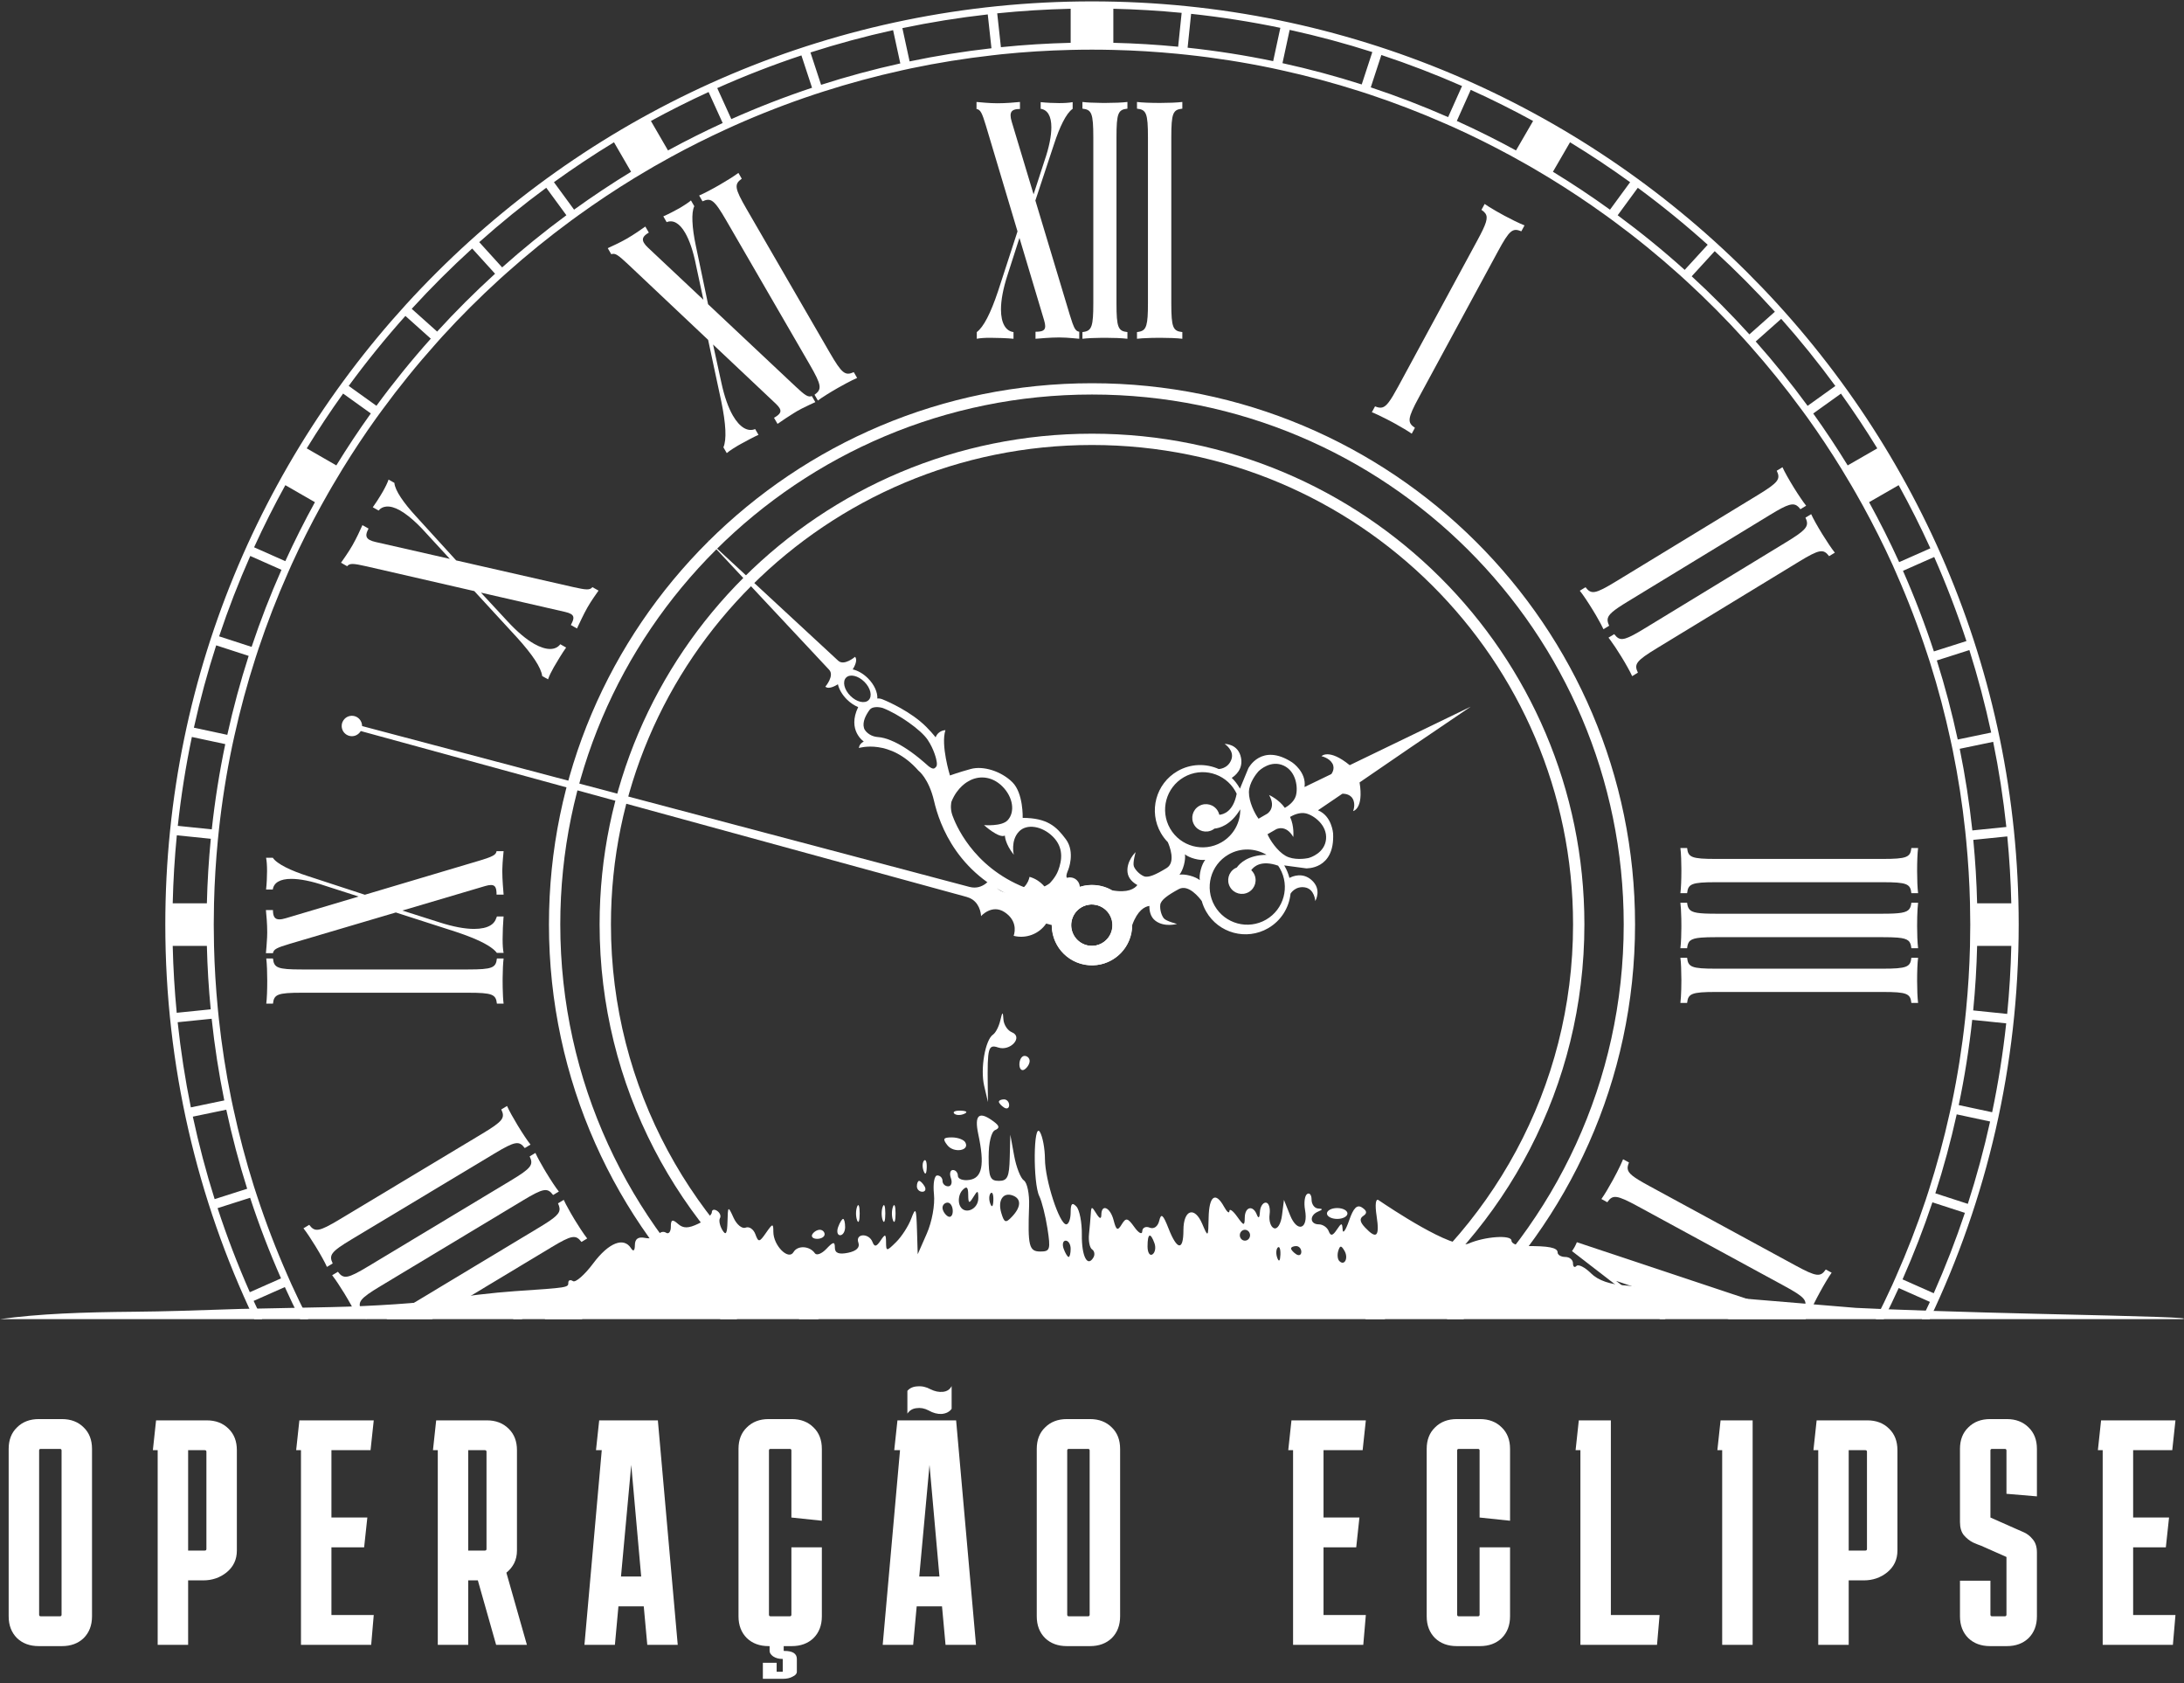 <svg width="440" height="339" viewBox="0 0 440 339" fill="none" xmlns="http://www.w3.org/2000/svg">
<rect x="0" y="0" width="440" height="339" fill="#333333" stroke="none"/>
<path d="M247.497 172.112C249.957 170.693 252.879 170.813 255.158 172.167C251.379 172.218 249.737 173.931 249.182 174.718C249.06 174.767 248.939 174.822 248.822 174.889C247.5 175.651 247.047 177.339 247.809 178.66C248.57 179.981 250.258 180.434 251.58 179.672C252.9 178.911 253.353 177.223 252.592 175.902C252.451 175.658 252.278 175.445 252.083 175.263C252.572 174.564 254.044 173.151 257.502 174.358C257.621 174.53 257.734 174.706 257.84 174.889C259.929 178.511 258.686 183.143 255.063 185.231C251.44 187.321 246.81 186.077 244.721 182.454C242.631 178.831 243.875 174.201 247.497 172.112ZM223.926 184.901C224.715 187.069 223.595 189.466 221.427 190.254C219.258 191.041 216.861 189.922 216.074 187.754C215.285 185.585 216.405 183.189 218.573 182.4C220.741 181.613 223.138 182.732 223.926 184.901ZM238.519 174.214C238.743 173.379 238.806 172.603 238.723 172.075C239.138 172.411 239.842 172.746 240.677 172.97C241.513 173.194 242.289 173.257 242.816 173.175C242.481 173.589 242.146 174.293 241.922 175.128C241.698 175.963 241.634 176.74 241.717 177.267C241.302 176.932 240.599 176.597 239.763 176.373C238.928 176.149 238.151 176.086 237.624 176.169C237.959 175.754 238.295 175.05 238.519 174.214ZM235.738 166.878C233.649 163.255 234.892 158.624 238.515 156.535C242.138 154.446 246.77 155.689 248.858 159.313C248.964 159.496 249.059 159.683 249.148 159.872C248.46 163.469 246.5 164.036 245.652 164.108C245.591 163.847 245.493 163.591 245.352 163.348C244.591 162.027 242.903 161.573 241.582 162.335C240.261 163.097 239.808 164.785 240.57 166.106C241.331 167.426 243.019 167.879 244.34 167.117C244.457 167.05 244.565 166.973 244.669 166.891C245.629 166.805 247.934 166.243 249.869 162.998C249.902 165.648 248.541 168.237 246.081 169.655C242.458 171.744 237.827 170.501 235.738 166.878ZM253.482 155.418C253.82 155.037 256.083 153.027 258.621 154.204C261.16 155.38 261.545 158.692 261.063 160.309C260.695 161.545 259.429 162.386 258.852 162.714C257.655 160.998 255.674 160.124 255.674 160.124C257.196 162.762 255.286 163.901 255.286 163.901L253.555 164.899C252.78 163.876 251.598 161.471 251.614 159.564C251.63 157.659 253.143 155.799 253.482 155.418ZM263.091 163.826C264.731 164.219 267.405 166.211 267.153 168.998C266.9 171.785 264.026 172.736 263.526 172.837C263.027 172.94 260.66 173.318 259.002 172.377C257.344 171.437 255.854 169.209 255.358 168.026L257.089 167.028C257.089 167.028 259.031 165.944 260.552 168.582C260.552 168.582 260.788 166.431 259.903 164.536C260.475 164.201 261.838 163.525 263.091 163.826ZM242.114 181.482C242.316 182.209 242.611 182.923 243.006 183.607C245.525 187.977 251.11 189.476 255.479 186.957C258.115 185.436 259.705 182.8 259.999 179.989L260 179.988C260 179.988 260.921 178.413 262.888 178.729C264.856 179.046 264.977 181.48 264.977 181.48C264.977 181.48 266.413 179.133 264.192 177.215C262.422 175.689 260.49 176.449 259.775 176.824C259.574 176.022 259.262 175.235 258.828 174.483C258.793 174.422 258.755 174.363 258.718 174.302L263.116 174.893C263.116 174.893 268.952 175.214 268.571 167.846C268.571 167.846 268.333 164.337 265.524 163.205L270.427 159.873C270.427 159.873 271.874 159.747 272.519 160.864C273.175 162.001 272.606 163.361 272.606 163.361C272.606 163.361 274.769 162.951 273.908 157.588L284.026 150.657L296.297 142.335L282.831 148.843L271.92 154.117C267.71 150.686 266.232 152.307 266.232 152.307C266.232 152.307 267.774 152.635 268.418 153.752C269.067 154.877 268.211 155.909 268.211 155.909L262.818 158.516C263.247 155.516 260.329 153.553 260.329 153.553C254.143 149.533 251.497 154.745 251.497 154.745L249.805 158.846C249.772 158.784 249.74 158.721 249.705 158.66C249.271 157.909 248.745 157.244 248.153 156.669C248.835 156.237 250.461 154.946 250.026 152.651C249.479 149.766 246.729 149.835 246.729 149.835C246.729 149.835 248.775 151.158 248.063 153.02C247.351 154.881 245.526 154.889 245.526 154.889L245.525 154.889C242.944 153.736 239.867 153.791 237.232 155.311C232.862 157.831 231.362 163.415 233.882 167.785C234.277 168.469 234.746 169.082 235.275 169.622C235.588 170.324 236.949 173.665 235.033 174.836C232.887 176.147 231.328 176.861 230.439 176.48C229.551 176.1 228.687 175.185 228.428 174.478C228.17 173.771 228.793 171.627 228.793 171.627C228.793 171.627 226.894 173.429 227.158 175.694C227.309 176.985 228.31 177.799 229.142 178.26C228.568 179.001 227.216 179.885 224.08 179.327L224.079 179.328C222.633 178.49 220.952 178.119 219.278 178.27C219.252 178.273 219.227 178.274 219.201 178.277C219.091 178.288 218.981 178.302 218.871 178.317C218.831 178.323 218.791 178.329 218.751 178.335C218.644 178.353 218.536 178.37 218.429 178.391C218.418 178.394 218.408 178.397 218.397 178.399C218.198 178.439 218 178.489 217.804 178.545C217.726 178.567 217.648 178.589 217.571 178.614C217.505 178.634 217.441 178.656 217.376 178.678C217.329 178.695 217.283 178.708 217.237 178.725C217.17 178.75 217.103 178.777 217.036 178.804C217.006 178.816 216.976 178.827 216.945 178.84C212.94 180.47 210.908 184.99 212.397 189.09C213.801 192.953 217.841 195.093 221.748 194.223C221.781 194.216 221.814 194.208 221.848 194.201C221.928 194.182 222.008 194.162 222.088 194.14C222.154 194.123 222.22 194.104 222.284 194.085C222.337 194.07 222.39 194.054 222.441 194.037C222.531 194.009 222.619 193.979 222.708 193.948C222.726 193.942 222.744 193.936 222.762 193.93C222.778 193.924 222.793 193.917 222.809 193.912C222.908 193.874 223.007 193.836 223.106 193.795C223.133 193.784 223.159 193.773 223.186 193.761C223.285 193.719 223.384 193.674 223.483 193.627C223.508 193.614 223.534 193.603 223.56 193.59C223.657 193.543 223.753 193.493 223.849 193.442C223.872 193.428 223.897 193.415 223.92 193.403C223.966 193.378 224.013 193.354 224.058 193.328C224.098 193.305 224.134 193.279 224.173 193.256C224.232 193.221 224.289 193.184 224.347 193.148C226.762 191.618 228.106 189.001 228.105 186.309L228.107 186.308C229.194 183.315 230.636 182.587 231.565 182.463C231.547 183.414 231.75 184.686 232.792 185.464C234.62 186.828 237.131 186.086 237.131 186.086C237.131 186.086 234.963 185.552 234.482 184.974C234 184.396 233.639 183.19 233.755 182.231C233.871 181.272 235.27 180.278 237.479 179.079C239.453 178.007 241.663 180.859 242.114 181.482Z" fill="white"/>
<path d="M219.621 190.511C217.323 190.316 215.617 188.294 215.812 185.995C216.007 183.697 218.029 181.991 220.328 182.186C222.626 182.381 224.332 184.403 224.137 186.701C223.943 189 221.921 190.706 219.621 190.511ZM213.181 175.35C212.636 176.782 211.469 177.91 211.469 177.91C209.045 179.753 206.518 178.775 206.518 178.775C195.814 174.559 192.402 165.688 191.873 164.209C191.345 162.729 191.684 161.476 191.684 161.476C192.883 158.442 195.094 157.361 195.094 157.361C197.036 156.196 199.753 156.215 201.935 158.385C204.117 160.554 204.544 163.569 202.996 165.219C201.803 166.49 198.247 166.186 198.247 166.186C198.247 166.186 201.246 168.919 202.449 168.296C202.449 168.296 202.462 169.933 204.245 172.151C204.245 172.151 203.549 169.317 205.281 167.492C206.838 165.85 209.939 166.345 212.121 168.515C214.302 170.686 213.987 173.235 213.181 175.35ZM188.249 154.75C187.878 154.987 187.073 154.322 187.073 154.322L186.125 153.493C181.184 149.228 178.137 148.537 176.926 148.458C176.305 148.417 175.697 148.247 175.174 147.91C174.702 147.605 174.228 147.178 174.065 146.633C173.703 145.421 174.422 144.034 175.172 143.007C175.921 141.98 177.866 142.606 177.866 142.606C181.082 143.849 185.533 146.995 186.871 148.973C188.209 150.952 188.676 153.019 188.72 153.471C188.764 153.924 188.863 154.361 188.249 154.75ZM171.324 140.158C170.069 138.909 169.682 137.263 170.46 136.48C171.238 135.698 172.887 136.077 174.142 137.325C175.397 138.574 175.784 140.22 175.006 141.002C174.228 141.785 172.58 141.407 171.324 140.158ZM220.658 178.288C219.575 178.198 218.525 178.325 217.549 178.632C217.527 178.148 217.334 177.67 216.964 177.302C216.423 176.764 215.653 176.598 214.971 176.803C214.586 176.527 215.213 175.197 215.213 175.197C215.213 175.197 216.662 171.638 214.741 169.046C212.819 166.453 210.992 164.75 206.036 164.73C206.036 164.73 206.194 159.773 203.966 157.557C201.739 155.342 198.112 154.19 195.585 154.88C193.058 155.571 191.384 156.19 191.384 156.19C191.384 156.19 189.488 150.043 190.471 147.067C190.471 147.067 189.07 147.037 188.493 148.508C188.493 148.508 187.128 146.716 185.338 145.248C181.961 142.479 177.774 140.847 177.774 140.847C177.774 140.847 177.219 140.606 176.754 140.7C176.827 139.461 176.147 137.895 174.854 136.609C173.902 135.663 172.8 135.049 171.791 134.823C172.48 133.72 172.699 132.73 172.258 132.292C172.258 132.292 170.02 134.226 168.831 133.042L142.488 108.659L167.013 134.869C168.203 136.053 166.282 138.301 166.282 138.301C166.722 138.74 167.71 138.515 168.809 137.821C169.041 138.829 169.66 139.927 170.612 140.874C171.322 141.58 172.116 142.101 172.893 142.414C170.631 147.099 174.02 149.35 174.02 149.35C173.031 149.865 173.039 150.657 173.039 150.657C173.039 150.657 179.284 148.674 185.04 155.223C185.04 155.223 187.114 156.749 188.186 161.36C189.258 165.971 192.943 176.789 206.457 181.578C206.457 181.578 208.568 182.375 212.118 184.419C212.02 184.822 211.952 185.238 211.915 185.666C211.537 190.117 214.84 194.031 219.291 194.408C223.743 194.786 227.657 191.483 228.034 187.032C228.412 182.58 225.109 178.666 220.658 178.288Z" fill="white"/>
<path d="M221.007 182.318C223.233 182.917 224.551 185.207 223.952 187.432C223.353 189.658 221.063 190.976 218.837 190.377C216.613 189.778 215.293 187.487 215.893 185.262C216.492 183.037 218.782 181.718 221.007 182.318ZM209.094 177.374C208.581 177.038 208.016 176.777 207.415 176.606C207.197 177.727 206.256 179.643 203.463 179.81C202.595 179.863 201.921 179.643 201.4 179.3C200.071 178.423 199.744 176.742 199.744 176.742L199.744 176.741C199.744 176.741 198.15 179.383 195.314 178.633L72.946 146.236C72.945 146.233 72.945 146.23 72.945 146.227C72.946 146.191 72.946 146.155 72.944 146.12C72.944 146.112 72.944 146.105 72.944 146.098C72.943 146.088 72.941 146.077 72.94 146.067C72.923 145.847 72.871 145.634 72.788 145.435C72.787 145.429 72.785 145.425 72.783 145.42C72.736 145.311 72.681 145.207 72.617 145.108C72.614 145.104 72.612 145.099 72.61 145.095C72.603 145.087 72.598 145.077 72.591 145.069C72.5 144.934 72.391 144.809 72.269 144.698C72.263 144.692 72.258 144.686 72.251 144.681C72.247 144.676 72.24 144.672 72.235 144.667C72.23 144.663 72.225 144.66 72.22 144.656C72.166 144.611 72.111 144.568 72.053 144.528C72.044 144.522 72.038 144.516 72.03 144.51C72.025 144.508 72.021 144.505 72.017 144.503C71.978 144.478 71.937 144.454 71.895 144.431C71.892 144.429 71.888 144.426 71.884 144.424C71.881 144.422 71.879 144.42 71.875 144.42C71.829 144.395 71.781 144.371 71.733 144.349C71.724 144.344 71.713 144.34 71.703 144.335C71.695 144.332 71.687 144.329 71.68 144.326C71.642 144.31 71.604 144.296 71.564 144.282C71.549 144.277 71.533 144.271 71.517 144.266C71.502 144.262 71.488 144.258 71.473 144.253C71.458 144.249 71.443 144.242 71.427 144.237C71.408 144.232 71.388 144.23 71.368 144.225C71.355 144.222 71.34 144.218 71.326 144.215C71.311 144.211 71.295 144.209 71.279 144.206C71.236 144.198 71.193 144.191 71.15 144.186C71.144 144.185 71.137 144.183 71.13 144.183C71.122 144.181 71.114 144.181 71.105 144.181C71.047 144.174 70.99 144.171 70.932 144.17L70.931 144.17C70.93 144.169 70.929 144.169 70.929 144.17C70.879 144.168 70.831 144.168 70.782 144.171C70.778 144.171 70.774 144.171 70.77 144.171C70.756 144.172 70.743 144.174 70.73 144.176C70.661 144.181 70.593 144.19 70.525 144.203C70.523 144.203 70.521 144.203 70.519 144.203C70.516 144.204 70.513 144.204 70.511 144.205C70.452 144.216 70.394 144.23 70.336 144.247C70.331 144.248 70.325 144.248 70.32 144.25C70.313 144.252 70.306 144.254 70.3 144.257C70.252 144.271 70.203 144.288 70.156 144.307C70.148 144.309 70.139 144.312 70.131 144.315C70.122 144.318 70.113 144.323 70.104 144.327C70.062 144.344 70.021 144.363 69.981 144.383C69.971 144.387 69.961 144.391 69.952 144.397C69.943 144.401 69.933 144.408 69.923 144.413C69.885 144.433 69.848 144.455 69.81 144.478C69.802 144.484 69.793 144.488 69.783 144.494C69.775 144.499 69.766 144.506 69.759 144.512C69.72 144.536 69.683 144.564 69.646 144.592C69.638 144.597 69.631 144.602 69.624 144.608C69.617 144.613 69.612 144.618 69.606 144.623C69.564 144.656 69.524 144.692 69.485 144.729C69.481 144.732 69.477 144.736 69.473 144.739C69.469 144.742 69.466 144.746 69.464 144.749C69.364 144.845 69.275 144.951 69.195 145.067C69.191 145.074 69.186 145.079 69.182 145.085C69.181 145.088 69.18 145.089 69.179 145.091C69.115 145.188 69.059 145.292 69.012 145.402C69.011 145.404 69.01 145.406 69.009 145.408C69.008 145.41 69.007 145.411 69.007 145.412C68.986 145.463 68.966 145.515 68.948 145.568C68.945 145.576 68.942 145.585 68.939 145.593C68.937 145.602 68.935 145.609 68.933 145.617C68.925 145.641 68.916 145.663 68.91 145.688C68.903 145.712 68.9 145.735 68.893 145.759C68.892 145.768 68.89 145.775 68.888 145.783C68.885 145.793 68.885 145.802 68.883 145.811C68.872 145.865 68.863 145.919 68.856 145.973C68.855 145.975 68.856 145.978 68.855 145.98C68.855 145.981 68.855 145.984 68.854 145.987C68.841 146.105 68.837 146.222 68.843 146.338C68.843 146.34 68.843 146.343 68.843 146.345C68.844 146.354 68.845 146.363 68.846 146.372C68.851 146.446 68.861 146.517 68.874 146.589C68.874 146.59 68.874 146.59 68.875 146.591C68.874 146.592 68.875 146.593 68.875 146.594C68.886 146.655 68.9 146.715 68.917 146.774C68.918 146.78 68.919 146.785 68.921 146.79C68.923 146.797 68.925 146.803 68.927 146.81C68.942 146.859 68.958 146.907 68.976 146.955C68.979 146.962 68.981 146.971 68.985 146.98C68.989 146.989 68.993 146.998 68.997 147.008C69.014 147.048 69.032 147.088 69.051 147.127C69.056 147.137 69.061 147.148 69.066 147.158C69.071 147.169 69.078 147.179 69.083 147.19C69.102 147.226 69.123 147.261 69.144 147.295C69.151 147.306 69.157 147.317 69.163 147.327C69.17 147.338 69.177 147.348 69.183 147.357C69.207 147.392 69.23 147.426 69.256 147.459C69.263 147.469 69.269 147.479 69.277 147.488C69.283 147.496 69.29 147.503 69.297 147.512C69.326 147.548 69.357 147.583 69.388 147.618C69.395 147.625 69.401 147.632 69.407 147.639C69.413 147.644 69.419 147.649 69.424 147.654C69.462 147.694 69.503 147.731 69.544 147.768C69.548 147.772 69.552 147.776 69.556 147.779C69.559 147.782 69.562 147.785 69.566 147.787C69.614 147.828 69.665 147.866 69.717 147.903C69.719 147.904 69.72 147.906 69.721 147.906C69.733 147.915 69.745 147.925 69.757 147.933C69.761 147.936 69.766 147.938 69.77 147.941C69.807 147.965 69.846 147.987 69.885 148.009C69.888 148.011 69.892 148.013 69.896 148.015C69.898 148.017 69.901 148.018 69.904 148.019C69.948 148.044 69.994 148.067 70.042 148.089C70.053 148.094 70.063 148.099 70.075 148.104C70.084 148.108 70.093 148.111 70.101 148.114C70.135 148.129 70.17 148.143 70.205 148.155C70.223 148.162 70.242 148.168 70.26 148.175C70.277 148.18 70.294 148.185 70.311 148.189C70.327 148.195 70.343 148.201 70.359 148.205C70.372 148.209 70.384 148.21 70.397 148.213C70.415 148.217 70.433 148.222 70.451 148.226C70.471 148.23 70.49 148.233 70.51 148.238C70.545 148.244 70.579 148.25 70.614 148.255C70.625 148.257 70.635 148.258 70.647 148.26C70.661 148.261 70.676 148.262 70.69 148.263C70.737 148.268 70.784 148.272 70.829 148.273C70.835 148.274 70.841 148.273 70.847 148.274C70.855 148.274 70.864 148.273 70.872 148.274C70.915 148.274 70.957 148.275 71 148.272C71.006 148.272 71.011 148.272 71.017 148.272C71.027 148.272 71.035 148.269 71.045 148.269C71.047 148.268 71.049 148.268 71.051 148.267C71.118 148.263 71.185 148.254 71.251 148.242C71.259 148.24 71.267 148.24 71.274 148.239C71.28 148.238 71.287 148.237 71.294 148.236C71.303 148.234 71.312 148.231 71.321 148.229C71.388 148.215 71.454 148.198 71.518 148.177C71.522 148.176 71.525 148.176 71.527 148.174C71.528 148.174 71.529 148.174 71.53 148.173C71.615 148.146 71.698 148.112 71.779 148.073C71.79 148.068 71.801 148.063 71.812 148.058C71.817 148.055 71.822 148.051 71.826 148.049C71.93 147.996 72.031 147.934 72.124 147.864C72.129 147.861 72.133 147.856 72.138 147.852C72.309 147.722 72.461 147.564 72.585 147.384C72.591 147.375 72.598 147.367 72.605 147.358C72.609 147.352 72.612 147.345 72.617 147.339C72.635 147.31 72.652 147.279 72.669 147.249C72.671 147.245 72.673 147.243 72.675 147.24L194.769 180.658C194.77 180.658 194.77 180.658 194.77 180.658C195.212 180.78 195.586 180.957 195.903 181.171C197.614 182.323 197.65 184.517 197.65 184.517C197.65 184.517 199.831 182.02 202.408 183.731C204.738 185.279 204.592 187.408 204.217 188.487C206.639 189.101 209.284 188.187 210.77 186.015L214.815 187.105C214.832 187.22 214.853 187.334 214.877 187.448C214.888 187.496 214.9 187.544 214.912 187.591C214.939 187.698 214.968 187.803 215.001 187.906C215.019 187.967 215.04 188.025 215.061 188.085C215.093 188.176 215.127 188.265 215.166 188.354C215.193 188.42 215.222 188.485 215.253 188.549C215.292 188.631 215.331 188.711 215.374 188.791C215.409 188.855 215.445 188.918 215.483 188.981C215.529 189.059 215.575 189.135 215.625 189.21C215.663 189.268 215.705 189.324 215.746 189.381C215.801 189.457 215.857 189.533 215.916 189.606C215.957 189.655 215.999 189.703 216.041 189.752C216.107 189.826 216.172 189.9 216.242 189.971C216.284 190.014 216.33 190.054 216.373 190.097C216.447 190.166 216.52 190.234 216.598 190.301C216.647 190.343 216.7 190.381 216.751 190.422C216.827 190.479 216.9 190.538 216.979 190.593C217.055 190.647 217.136 190.694 217.216 190.744C217.272 190.779 217.327 190.816 217.386 190.85C217.829 191.099 218.31 191.285 218.819 191.395C218.854 191.403 218.888 191.408 218.923 191.414C219.049 191.439 219.175 191.461 219.304 191.477C219.373 191.486 219.442 191.489 219.512 191.495C219.604 191.502 219.697 191.51 219.792 191.512C219.885 191.515 219.976 191.511 220.068 191.509C220.124 191.508 220.178 191.51 220.233 191.507C220.252 191.507 220.27 191.502 220.288 191.501C220.395 191.493 220.499 191.48 220.604 191.466C220.671 191.457 220.74 191.45 220.808 191.439C220.897 191.423 220.985 191.401 221.073 191.382C221.154 191.363 221.235 191.346 221.315 191.324C221.382 191.306 221.447 191.282 221.514 191.26C221.61 191.229 221.706 191.2 221.799 191.163C221.851 191.144 221.9 191.119 221.951 191.097C222.054 191.053 222.157 191.01 222.255 190.96C222.308 190.933 222.358 190.902 222.41 190.874C222.502 190.823 222.594 190.774 222.683 190.718C222.758 190.671 222.828 190.618 222.901 190.567C222.961 190.524 223.024 190.485 223.081 190.439C223.184 190.36 223.282 190.275 223.379 190.189C223.402 190.167 223.428 190.147 223.452 190.125C223.563 190.022 223.669 189.912 223.771 189.798C223.778 189.789 223.787 189.781 223.796 189.772C223.893 189.663 223.984 189.546 224.073 189.427C224.084 189.412 224.097 189.398 224.108 189.382C224.183 189.28 224.251 189.171 224.319 189.062C224.341 189.026 224.365 188.991 224.387 188.955C224.439 188.866 224.485 188.773 224.533 188.68C224.564 188.618 224.597 188.556 224.626 188.492C224.662 188.415 224.692 188.337 224.722 188.258C224.756 188.174 224.79 188.09 224.82 188.004C224.827 187.984 224.836 187.965 224.843 187.944C224.861 187.887 224.873 187.829 224.889 187.772C224.914 187.685 224.939 187.599 224.96 187.511C224.981 187.417 224.998 187.323 225.014 187.23C225.027 187.16 225.039 187.091 225.048 187.02C225.064 186.902 225.074 186.785 225.081 186.668C225.084 186.619 225.088 186.57 225.09 186.522C225.095 186.382 225.093 186.244 225.086 186.106C225.085 186.082 225.087 186.058 225.085 186.034C225.085 186.025 225.083 186.016 225.082 186.008C225.073 185.866 225.057 185.725 225.035 185.585C225.03 185.551 225.027 185.518 225.022 185.484C225.001 185.359 224.973 185.236 224.942 185.114C224.931 185.066 224.922 185.018 224.909 184.973C224.881 184.871 224.846 184.771 224.812 184.671C224.79 184.609 224.772 184.545 224.748 184.483C224.715 184.4 224.677 184.318 224.64 184.236C224.608 184.165 224.58 184.092 224.545 184.023C224.504 183.942 224.457 183.866 224.412 183.787C224.376 183.722 224.341 183.655 224.301 183.592C224.242 183.499 224.177 183.409 224.112 183.319C224.081 183.277 224.054 183.232 224.022 183.19C223.937 183.081 223.846 182.977 223.754 182.874C223.736 182.855 223.722 182.835 223.704 182.816C223.603 182.709 223.496 182.606 223.386 182.506C223.374 182.494 223.362 182.483 223.349 182.471C223.249 182.382 223.142 182.299 223.033 182.217C223.007 182.197 222.983 182.176 222.956 182.156C222.868 182.092 222.775 182.035 222.681 181.975C222.629 181.942 222.578 181.907 222.525 181.876C222.454 181.834 222.38 181.799 222.306 181.76C222.224 181.718 222.142 181.674 222.057 181.635C222.003 181.611 221.946 181.59 221.89 181.567C221.783 181.522 221.675 181.48 221.564 181.442C221.551 181.438 221.538 181.431 221.524 181.427C221.487 181.415 221.448 181.408 221.41 181.396C221.297 181.362 221.183 181.33 221.066 181.304C221.003 181.289 220.939 181.279 220.875 181.266C220.774 181.247 220.673 181.229 220.571 181.217C220.488 181.206 220.405 181.2 220.323 181.193C220.238 181.187 220.155 181.18 220.07 181.178C219.971 181.175 219.873 181.177 219.775 181.181C219.721 181.182 219.667 181.179 219.612 181.182C219.592 181.184 219.574 181.187 219.554 181.188C219.454 181.196 219.355 181.209 219.255 181.222C219.178 181.232 219.101 181.24 219.026 181.254C218.95 181.267 218.876 181.285 218.802 181.302C218.705 181.323 218.608 181.343 218.514 181.371C218.476 181.38 218.441 181.394 218.405 181.405C217.87 181.57 217.375 181.819 216.933 182.135C216.867 182.181 216.799 182.224 216.736 182.274C216.73 182.279 216.725 182.284 216.719 182.289C216.412 182.53 216.134 182.812 215.888 183.122L211.842 182.033C211.696 180.065 210.631 178.382 209.094 177.374Z" fill="white"/>
<path fill-rule="evenodd" clip-rule="evenodd" d="M220 0.279C322.947 0.279 406.697 83.694 406.697 186.224C406.697 214.638 400.265 241.583 388.776 265.692H387.181C387.736 264.541 388.279 263.383 388.809 262.218L382.521 259.427C381.56 261.538 380.556 263.627 379.514 265.692H377.904C379.054 263.437 380.157 261.154 381.209 258.845C381.473 258.266 381.725 257.682 381.982 257.1C384.201 252.088 386.194 246.96 387.945 241.719C388.146 241.115 388.343 240.511 388.537 239.904C390.196 234.749 391.62 229.492 392.803 224.144C392.941 223.523 393.081 222.901 393.213 222.277C394.382 216.698 395.281 211.021 395.905 205.262C395.974 204.631 396.041 203.998 396.102 203.363C396.515 199.119 396.782 194.833 396.887 190.508C396.913 189.401 396.923 188.29 396.929 187.179C396.93 186.86 396.941 186.543 396.941 186.224C396.941 185.906 396.93 185.589 396.929 185.27C396.923 184.159 396.913 183.05 396.887 181.943C396.785 177.691 396.522 173.477 396.121 169.304C396.06 168.669 395.997 168.035 395.93 167.403C395.34 161.892 394.498 156.456 393.408 151.108C393.281 150.483 393.143 149.863 393.008 149.24C391.855 143.886 390.466 138.62 388.836 133.457C388.643 132.849 388.441 132.246 388.242 131.641C386.443 126.155 384.382 120.788 382.071 115.552C381.814 114.968 381.565 114.381 381.301 113.8C379.454 109.736 377.452 105.756 375.312 101.863C374.851 101.026 374.383 100.197 373.909 99.369C373.594 98.814 373.273 98.263 372.951 97.714C372.311 96.62 371.662 95.531 370.999 94.454C368.829 90.925 366.542 87.477 364.135 84.118C363.764 83.6 363.382 83.09 363.006 82.576C359.751 78.132 356.292 73.846 352.643 69.729C352.22 69.251 351.797 68.773 351.369 68.3C347.711 64.262 343.865 60.395 339.851 56.706C339.381 56.275 338.912 55.843 338.437 55.416C334.16 51.572 329.695 47.934 325.057 44.515C324.544 44.136 324.026 43.763 323.508 43.389C319.823 40.732 316.035 38.21 312.144 35.835C311.404 35.385 310.656 34.945 309.911 34.505C309.36 34.18 308.814 33.85 308.26 33.531C307.083 32.854 305.898 32.192 304.704 31.541C300.857 29.443 296.927 27.482 292.914 25.666C292.333 25.404 291.745 25.154 291.162 24.897C286.131 22.687 280.98 20.702 275.718 18.959C275.111 18.757 274.503 18.563 273.895 18.368C268.719 16.716 263.442 15.297 258.073 14.121C257.449 13.983 256.825 13.843 256.198 13.713C250.597 12.548 244.896 11.652 239.114 11.031C238.48 10.962 237.844 10.896 237.207 10.835C232.945 10.424 228.643 10.156 224.299 10.053C222.871 10.02 221.437 10 220 10C218.562 10 217.131 10.018 215.702 10.053C211.023 10.165 206.388 10.457 201.805 10.926C201.167 10.99 200.535 11.071 199.9 11.142C194.372 11.768 188.919 12.643 183.557 13.766C182.931 13.897 182.307 14.035 181.685 14.173C176.318 15.358 171.041 16.785 165.868 18.445C165.26 18.64 164.651 18.834 164.046 19.036C158.549 20.866 153.174 22.955 147.931 25.293C147.348 25.555 146.768 25.819 146.187 26.086C142.487 27.784 138.855 29.602 135.298 31.541C134.104 32.192 132.917 32.854 131.74 33.532C131.186 33.85 130.641 34.18 130.091 34.505C129.345 34.945 128.597 35.385 127.858 35.835C123.971 38.207 120.185 40.729 116.502 43.383C115.985 43.757 115.468 44.13 114.954 44.509C110.516 47.78 106.237 51.255 102.129 54.917C101.653 55.343 101.175 55.766 100.703 56.195C96.673 59.866 92.81 63.717 89.135 67.741C88.704 68.212 88.285 68.692 87.859 69.168C84.029 73.454 80.406 77.923 77.004 82.567C76.628 83.08 76.246 83.589 75.875 84.108C73.466 87.469 71.176 90.922 69.004 94.454C68.34 95.533 67.691 96.62 67.05 97.715C66.728 98.264 66.409 98.816 66.093 99.369C65.62 100.197 65.151 101.028 64.692 101.863C62.585 105.695 60.615 109.609 58.793 113.607C58.529 114.185 58.278 114.77 58.02 115.353C55.801 120.364 53.808 125.493 52.058 130.733C51.857 131.337 51.66 131.941 51.465 132.548C49.807 137.702 48.382 142.958 47.2 148.305C47.063 148.927 46.922 149.548 46.791 150.173C45.622 155.753 44.722 161.429 44.098 167.188C44.029 167.821 43.963 168.454 43.901 169.089C43.488 173.332 43.221 177.619 43.117 181.943C43.091 183.05 43.081 184.159 43.075 185.27C43.073 185.589 43.063 185.906 43.063 186.224C43.063 186.543 43.073 186.86 43.075 187.179C43.081 188.29 43.091 189.401 43.117 190.508C43.22 194.759 43.481 198.972 43.882 203.145C43.943 203.78 44.006 204.414 44.073 205.046C44.664 210.557 45.505 215.995 46.596 221.343C46.723 221.967 46.862 222.587 46.995 223.21C48.148 228.564 49.539 233.831 51.169 238.993C51.361 239.6 51.563 240.204 51.762 240.808C53.56 246.294 55.622 251.663 57.933 256.899C58.19 257.481 58.439 258.07 58.703 258.649C59.783 261.026 60.916 263.373 62.099 265.692H60.487C59.412 263.563 58.378 261.409 57.388 259.231L51.099 262.015C51.659 263.248 52.233 264.474 52.82 265.692H51.224C39.735 241.583 33.303 214.638 33.303 186.224C33.303 83.694 117.055 0.279 220 0.279ZM389.311 242.162C387.545 247.45 385.533 252.627 383.294 257.682L389.581 260.473C391.918 255.2 394.014 249.801 395.856 244.285L389.311 242.162ZM43.836 243.334C45.727 249.107 47.896 254.754 50.329 260.264L56.618 257.48C54.286 252.197 52.206 246.781 50.392 241.245L43.836 243.334ZM394.208 224.445C393.016 229.841 391.578 235.145 389.903 240.347L396.448 242.471C398.196 237.046 399.696 231.512 400.938 225.884L394.208 224.445ZM38.85 224.906C40.062 230.541 41.526 236.085 43.243 241.517L49.798 239.429C48.153 234.22 46.75 228.906 45.587 223.504L38.85 224.906ZM397.334 205.411C396.704 211.22 395.798 216.947 394.617 222.577L401.348 224.016C402.58 218.145 403.526 212.173 404.182 206.113L397.334 205.411ZM35.794 205.887C36.414 211.688 37.3 217.409 38.449 223.039L45.187 221.636C44.087 216.239 43.237 210.753 42.642 205.191L35.794 205.887ZM398.323 190.508C398.219 194.883 397.949 199.217 397.531 203.51L404.379 204.214C404.821 199.689 405.101 195.119 405.207 190.508H398.323ZM34.796 190.508C34.9 195.042 35.175 199.537 35.603 203.986L42.451 203.29C42.045 199.071 41.781 194.809 41.678 190.508H34.796ZM35.624 168.238C35.182 172.761 34.902 177.331 34.796 181.943H41.678C41.783 177.568 42.052 173.233 42.47 168.941L35.624 168.238ZM397.551 169.159C397.957 173.38 398.221 177.642 398.323 181.943H405.207C405.102 177.408 404.828 172.914 404.4 168.463L397.551 169.159ZM394.815 150.816C395.914 156.212 396.764 161.698 397.359 167.258L404.209 166.562C403.589 160.763 402.702 155.041 401.554 149.413L394.815 150.816ZM38.655 148.433C37.423 154.304 36.475 160.278 35.82 166.337L42.667 167.042C43.296 161.23 44.204 155.502 45.384 149.872L38.655 148.433ZM390.203 133.022C391.849 138.23 393.252 143.545 394.414 148.948L401.153 147.546C399.941 141.91 398.477 136.367 396.76 130.934L390.203 133.022ZM43.553 129.981C41.806 135.405 40.307 140.937 39.064 146.565L45.793 148.004C46.986 142.608 48.423 137.305 50.097 132.104L43.553 129.981ZM383.384 114.971C385.716 120.253 387.796 125.67 389.61 131.205L396.168 129.117C394.275 123.345 392.107 117.696 389.674 112.187L383.384 114.971ZM50.42 111.978C48.084 117.25 45.986 122.651 44.146 128.166L50.69 130.289C52.456 125.002 54.467 119.825 56.706 114.769L50.42 111.978ZM376.555 101.147C378.72 105.085 380.745 109.109 382.613 113.219L388.904 110.436C386.936 106.106 384.801 101.865 382.515 97.72L376.555 101.147ZM57.486 97.72C55.237 101.8 53.133 105.972 51.192 110.232L57.479 113.023C59.322 108.981 61.315 105.021 63.446 101.147L57.486 97.72ZM69.123 79.268C66.552 82.856 64.108 86.538 61.795 90.308L67.758 93.738C69.954 90.164 72.271 86.672 74.708 83.271L69.123 79.268ZM365.301 83.281C367.735 86.679 370.05 90.169 372.244 93.738L378.207 90.308C375.896 86.541 373.454 82.863 370.887 79.279L365.301 83.281ZM353.715 68.778C357.397 72.931 360.886 77.257 364.171 81.741L369.758 77.739C366.332 73.06 362.693 68.548 358.851 64.218L353.715 68.778ZM81.675 63.63C77.643 68.137 73.831 72.841 70.252 77.727L75.837 81.731C79.27 77.046 82.926 72.534 86.791 68.212L81.675 63.63ZM340.819 55.649C344.869 59.371 348.75 63.273 352.442 67.347L357.577 62.788C353.728 58.536 349.68 54.466 345.454 50.586L340.819 55.649ZM95.125 50.05C90.882 53.913 86.817 57.965 82.949 62.201L88.066 66.783C91.775 62.723 95.672 58.838 99.739 55.134L95.125 50.05ZM325.904 43.359C330.584 46.809 335.091 50.48 339.405 54.358L344.041 49.295C339.542 45.248 334.843 41.42 329.961 37.823L325.904 43.359ZM110.05 37.816C105.378 41.259 100.875 44.917 96.552 48.772L101.166 53.856C105.311 50.16 109.628 46.654 114.107 43.353L110.05 37.816ZM312.862 34.595C316.797 36.996 320.629 39.547 324.356 42.233L328.413 36.698C324.488 33.868 320.453 31.18 316.306 28.656L312.862 34.595ZM123.697 28.656C119.552 31.177 115.52 33.863 111.598 36.691L115.655 42.226C119.38 39.543 123.208 36.993 127.139 34.595L123.697 28.656ZM142.757 18.535C138.807 20.347 134.932 22.29 131.137 24.364L134.579 30.302C138.177 28.338 141.853 26.5 145.595 24.782L142.757 18.535ZM293.499 24.36C297.557 26.195 301.533 28.18 305.422 30.302L308.865 24.364C304.768 22.125 300.579 20.029 296.303 18.096L293.499 24.36ZM161.457 11.158C155.673 13.082 150.016 15.281 144.5 17.742L147.339 23.989C152.629 21.631 158.052 19.521 163.598 17.675L161.457 11.158ZM276.162 17.597C281.472 19.357 286.67 21.359 291.747 23.59L294.55 17.327C289.255 15.001 283.834 12.911 278.295 11.077L276.162 17.597ZM179.926 6.072C174.277 7.316 168.725 8.819 163.281 10.567L165.422 17.084C170.642 15.41 175.965 13.97 181.38 12.775L179.926 6.072ZM258.375 12.721C263.793 13.909 269.117 15.341 274.34 17.008L276.473 10.488C271.026 8.746 265.471 7.254 259.82 6.017L258.375 12.721ZM198.999 2.903C193.181 3.56 187.442 4.48 181.798 5.664L183.253 12.367C188.664 11.234 194.166 10.351 199.744 9.721L198.999 2.903ZM239.261 9.608C245.096 10.233 250.848 11.138 256.5 12.313L257.945 5.608C252.05 4.381 246.052 3.438 239.968 2.786L239.261 9.608ZM215.702 1.765C210.719 1.878 205.783 2.186 200.903 2.685L201.65 9.503C206.283 9.03 210.971 8.735 215.702 8.623V1.765ZM224.299 8.623C228.692 8.726 233.044 8.995 237.354 9.411L238.061 2.59C233.518 2.15 228.93 1.871 224.299 1.765V8.623Z" fill="white"/>
<path d="M73.784 265.606C73.806 265.635 73.829 265.664 73.851 265.692H73.64L73.784 265.606Z" fill="white"/>
<path d="M113.576 241.667C113.697 241.937 113.854 242.254 114.029 242.592C114.294 243.104 114.611 243.677 114.949 244.267C115.2 244.704 115.458 245.145 115.721 245.577C115.79 245.692 115.857 245.796 115.926 245.909C116.277 246.481 116.621 247.024 116.95 247.525C117.468 248.317 117.943 249 118.301 249.445L117.142 250.143C116.002 248.643 115.239 248.718 111.032 251.249L87.03 265.692H77.845C78.423 265.382 79.1 264.99 79.902 264.508L108.595 247.242C111.899 245.255 112.849 244.424 112.723 243.338C112.689 243.042 112.589 242.729 112.417 242.365L113.576 241.667Z" fill="white"/>
<path d="M123.448 257.589C123.582 257.876 123.741 258.199 123.922 258.496C124.109 258.802 124.318 259.083 124.51 259.338L117.224 265.692H109.718L113.746 262.216L105.07 265.692H103.244L123.448 257.589Z" fill="white"/>
<path d="M220 77.188C280.424 77.188 329.406 125.989 329.406 186.19C329.406 217.544 316.118 245.807 294.847 265.692H291.469C313.353 246.151 327.123 217.773 327.123 186.19C327.123 127.245 279.162 79.462 220 79.462C160.838 79.462 112.877 127.245 112.877 186.19C112.877 217.773 126.647 246.151 148.531 265.692H145.153C123.882 245.807 110.594 217.544 110.594 186.19C110.594 125.989 159.576 77.188 220 77.188Z" fill="white"/>
<path d="M220 87.352C274.788 87.352 319.201 131.603 319.201 186.19C319.201 218.781 303.368 247.688 278.947 265.692H275.022C300.332 248.27 316.917 219.16 316.917 186.19C316.917 132.858 273.525 89.627 220 89.627C166.475 89.627 123.083 132.858 123.083 186.19C123.083 219.16 139.668 248.27 164.978 265.692H161.053C136.633 247.688 120.799 218.781 120.799 186.19C120.799 131.603 165.212 87.352 220 87.352Z" fill="white"/>
<path d="M358.434 263.773C360.349 264.421 361.496 264.583 362.219 264.527C362.67 264.492 362.992 264.389 363.12 264.207L364.305 264.85C364.183 265.027 364.031 265.281 363.897 265.486C363.853 265.554 363.808 265.622 363.763 265.692H348.307L325.594 257.994L335.56 265.692H334.45L316.703 251.99C316.884 251.73 317.082 251.429 317.248 251.126C317.421 250.809 317.56 250.49 317.684 250.197L358.434 263.773Z" fill="white"/>
<path d="M107.867 232.213C108.056 232.634 108.33 233.168 108.639 233.739C108.928 234.271 109.247 234.833 109.585 235.405C109.726 235.645 109.868 235.887 110.012 236.123C110.989 237.733 111.963 239.212 112.592 239.991L111.433 240.687C110.293 239.189 109.53 239.263 105.322 241.795L76.63 259.058C72.422 261.592 72.006 262.245 72.8 263.928L71.642 264.626C71.24 263.711 70.378 262.166 69.403 260.556C68.548 259.155 67.582 257.689 66.917 256.848L68.075 256.152C69.222 257.66 69.985 257.585 74.193 255.05L102.886 237.788C107.094 235.256 107.51 234.608 106.708 232.911L107.867 232.213Z" fill="white"/>
<path d="M328.184 234.14C327.995 234.595 327.893 234.972 327.912 235.324C327.966 236.32 329.037 237.113 332.228 238.849L361.672 254.854C365.991 257.204 366.765 257.233 367.829 255.694L369.015 256.337C368.423 257.149 367.518 258.674 366.614 260.331C365.827 261.767 365.04 263.342 364.644 264.342L363.459 263.696C364.189 261.943 363.739 261.324 359.419 258.974L329.976 242.968C325.657 240.619 324.886 240.593 323.814 242.142L322.626 241.497C323.252 240.622 324.153 239.112 324.94 237.668C325.533 236.583 326.064 235.546 326.47 234.682C326.683 234.232 326.871 233.814 326.996 233.493L328.184 234.14Z" fill="white"/>
<path d="M102.15 222.76C102.589 223.737 103.444 225.269 104.297 226.67C105.277 228.278 106.253 229.757 106.883 230.536L105.722 231.234C104.58 229.736 103.816 229.81 99.602 232.342L70.864 249.606C66.649 252.135 66.233 252.789 67.028 254.475L65.869 255.172C65.465 254.256 64.603 252.711 63.622 251.103C62.769 249.702 61.802 248.236 61.136 247.394L62.296 246.697C63.445 248.205 64.209 248.128 68.424 245.599L97.162 228.335C101.376 225.802 101.793 225.154 100.989 223.456L102.15 222.76Z" fill="white"/>
<path d="M54.995 193.048C55.193 194.93 55.886 195.26 60.798 195.26H94.303C99.216 195.26 99.909 194.917 100.107 193.048H101.459C101.342 193.985 101.28 195.456 101.266 196.917C101.264 197.113 101.261 197.309 101.261 197.504C101.261 197.958 101.265 198.403 101.273 198.834C101.297 200.192 101.358 201.394 101.459 202.147H100.107C99.909 200.277 99.216 199.948 94.303 199.948H60.798C55.886 199.948 55.193 200.293 54.995 202.147H53.642C53.775 201.155 53.84 199.387 53.84 197.504C53.84 195.863 53.775 194.111 53.642 193.048H54.995Z" fill="white"/>
<path d="M339.895 192.906C340.093 194.775 340.788 195.104 345.709 195.104H379.261C384.183 195.104 384.876 194.759 385.074 192.906H386.429C386.296 193.898 386.231 195.666 386.231 197.548C386.231 199.189 386.296 200.94 386.429 202.004H385.074C384.876 200.121 384.183 199.793 379.261 199.793H345.709C340.788 199.793 340.093 200.136 339.895 202.004H338.541C338.629 201.303 338.684 200.297 338.715 199.228C338.73 198.673 338.74 198.109 338.74 197.548C338.74 197.467 338.738 197.391 338.738 197.311C338.732 195.521 338.67 193.856 338.541 192.906H339.895Z" fill="white"/>
<path d="M101.459 171.44C101.429 171.786 101.374 172.328 101.321 172.945C101.271 173.528 101.231 174.178 101.211 174.847C101.205 175.05 101.195 175.253 101.195 175.454C101.195 177.26 101.393 179.28 101.459 180.185H100.039C100.039 178.863 99.808 178.249 98.918 178.249C98.587 178.249 98.225 178.32 97.729 178.464L81.062 183.396L88.455 185.745C91.327 186.679 93.703 187.095 95.518 187.095C96.239 187.095 96.873 187.027 97.43 186.906C98.825 186.604 99.642 185.919 99.945 184.999C99.992 184.859 100.086 184.74 100.106 184.586H101.459C101.446 184.695 101.436 184.866 101.425 184.999C101.378 185.536 101.339 186.201 101.312 186.906C101.285 187.632 101.271 188.295 101.266 188.809C101.264 188.947 101.26 189.125 101.26 189.229C101.26 190.349 101.326 191.307 101.459 191.926H100.106C99.347 190.915 97.615 189.879 94.957 188.809C94.033 188.437 93.005 188.062 91.856 187.681L79.743 183.783L58.357 190.104C55.783 190.879 55.123 191.178 54.991 191.982H53.571C53.624 191.343 53.756 190.102 53.81 188.809C53.824 188.472 53.836 188.133 53.836 187.797C53.836 186.061 53.671 184.284 53.571 183.295H54.991C54.991 184.599 55.354 185.173 56.278 185.173C56.641 185.173 57.037 185.1 57.565 184.944L72.252 180.572L65.519 178.406C62.714 177.445 60.404 177.015 58.688 177.015C56.41 177.015 55.156 177.79 54.958 179.153H53.604C53.737 178.048 53.802 176.443 53.802 175.467C53.802 174.348 53.737 173.375 53.604 172.758H54.958C55.816 174.05 58.688 175.383 62.02 176.456L73.506 180.214L96.673 173.317C97.21 173.155 97.62 173.023 98.004 172.894C98.236 172.816 98.427 172.738 98.609 172.667C99.571 172.29 99.952 171.974 100.039 171.44H101.459Z" fill="white"/>
<path d="M339.895 181.818C339.952 182.358 340.066 182.76 340.293 183.073C340.856 183.853 342.201 184.033 345.709 184.033H379.261C382.759 184.033 384.104 183.846 384.671 183.073C384.902 182.759 385.017 182.358 385.074 181.818H386.429C386.384 182.15 386.35 182.592 386.321 183.073C386.263 184.039 386.231 185.23 386.231 186.496C386.231 187.285 386.247 188.094 386.276 188.846C386.309 189.671 386.359 190.426 386.429 190.987H385.074C384.927 189.578 384.498 189.033 382.276 188.846C381.506 188.782 380.527 188.758 379.261 188.758H345.709C344.452 188.758 343.477 188.782 342.71 188.846C340.473 189.035 340.044 189.584 339.895 190.987H338.541C338.611 190.426 338.661 189.671 338.695 188.846C338.719 188.23 338.731 187.574 338.737 186.923C338.737 186.781 338.74 186.638 338.74 186.496C338.74 185.981 338.735 185.48 338.725 184.996C338.711 184.289 338.684 183.647 338.649 183.073C338.62 182.592 338.587 182.15 338.541 181.818H339.895Z" fill="white"/>
<path d="M339.895 170.8C340.093 172.669 340.788 172.999 345.709 172.999H379.261C384.183 172.999 384.876 172.653 385.074 170.8H386.429C386.296 171.792 386.231 173.56 386.231 175.442C386.231 177.083 386.296 178.834 386.429 179.898H385.074C384.876 178.017 384.183 177.687 379.261 177.687H345.709C340.788 177.687 340.093 178.03 339.895 179.898H338.541C338.674 178.834 338.74 177.083 338.74 175.442C338.74 175.21 338.737 174.989 338.734 174.763C338.728 174.089 338.716 173.437 338.693 172.848C338.66 172.023 338.61 171.308 338.541 170.8H339.895Z" fill="white"/>
<path d="M79.456 97.255C79.563 98.805 81.401 101.375 83.769 103.953L91.9 112.873L115.489 118.243C118.113 118.832 118.837 118.893 119.35 118.256L120.585 118.955C120.144 119.598 119.139 120.962 118.362 122.326C117.952 123.046 117.562 123.819 117.216 124.532C116.88 125.22 116.604 125.814 116.393 126.263C116.344 126.366 116.282 126.5 116.242 126.584L115.007 125.885C115.075 125.766 115.111 125.672 115.166 125.563C115.648 124.623 115.686 124.038 114.991 123.647C114.702 123.483 114.353 123.366 113.849 123.248L96.895 119.363L97.221 119.715L102.162 125.046C104.2 127.268 106.061 128.802 107.64 129.692C110.084 131.069 111.937 131.01 112.879 129.757L114.055 130.424C113.385 131.334 112.061 133.526 111.578 134.378C111.043 135.319 110.642 136.15 110.442 136.748C110.435 136.77 110.417 136.804 110.41 136.824L109.647 136.396L109.234 136.162C109.019 134.468 107.306 131.882 104.159 128.404L95.556 119.052L73.799 114.058C71.176 113.467 70.451 113.409 69.936 114.042L68.701 113.343C69.16 112.678 70.205 111.236 71.011 109.823C71.847 108.353 72.564 106.783 72.974 105.86C72.987 105.832 73.004 105.793 73.016 105.767L74.251 106.462C74.23 106.5 74.224 106.528 74.205 106.564C73.622 107.636 73.663 108.294 74.44 108.734C74.757 108.912 75.138 109.046 75.673 109.167L90.627 112.566L85.843 107.373C85.293 106.751 84.76 106.2 84.239 105.688C82.9 104.375 81.663 103.41 80.588 102.801C79.507 102.191 78.593 101.962 77.833 102.029C77.199 102.084 76.667 102.335 76.279 102.83L75.103 102.168C75.364 101.814 75.653 101.384 75.939 100.945C76.38 100.268 76.811 99.567 77.105 99.053C77.659 98.074 78.088 97.192 78.28 96.593L79.456 97.255Z" fill="white"/>
<path d="M364.887 103.559C365.089 104.005 365.401 104.606 365.781 105.288C366.178 106.001 366.649 106.802 367.155 107.62C368.013 109.015 368.99 110.476 369.658 111.313L368.504 112.019C367.348 110.515 366.585 110.594 362.388 113.149L333.778 130.574C329.581 133.13 329.169 133.783 329.98 135.48L328.824 136.184C328.382 135.211 327.519 133.681 326.658 132.282C325.837 130.95 325.035 129.734 324.418 128.907C324.291 128.738 324.162 128.561 324.054 128.429L325.21 127.726C325.355 127.913 325.495 128.075 325.635 128.212C326.607 129.155 327.654 128.814 331.32 126.581L359.931 109.156C361.835 107.996 362.93 107.233 363.517 106.583C364.221 105.799 364.173 105.179 363.734 104.262L364.887 103.559Z" fill="white"/>
<path d="M359.107 94.105C359.514 95.018 360.384 96.559 361.37 98.164C361.837 98.919 362.333 99.685 362.799 100.369C363.194 100.949 363.569 101.473 363.877 101.857L362.72 102.561C362.071 101.72 361.526 101.399 360.451 101.709C359.608 101.953 358.448 102.573 356.606 103.696L327.993 121.123C324.958 122.972 323.918 123.825 323.873 124.797C323.857 125.169 323.972 125.558 324.195 126.027L323.043 126.731C322.896 126.41 322.693 126.015 322.47 125.599C322.193 125.079 321.879 124.515 321.537 123.931C321.321 123.563 321.098 123.191 320.873 122.828C319.887 121.225 318.904 119.754 318.273 118.978L319.425 118.274C320.576 119.76 321.338 119.682 325.535 117.126L354.147 99.7C358.344 97.144 358.752 96.488 357.95 94.809L359.107 94.105Z" fill="white"/>
<path d="M139.878 41.537C139.546 42.199 139.447 43.28 139.501 44.579C139.559 46.005 139.804 47.7 140.184 49.487L142.652 61.277L160.236 77.805C162.196 79.639 162.788 80.056 163.554 79.77L164.262 80.993C163.71 81.253 162.639 81.717 161.548 82.282C161.241 82.44 160.932 82.605 160.633 82.777C160.384 82.92 160.135 83.076 159.886 83.23C159.324 83.576 158.773 83.929 158.274 84.264C157.615 84.706 157.054 85.098 156.689 85.344C156.677 85.352 156.657 85.366 156.646 85.374L155.936 84.154C155.952 84.144 155.96 84.136 155.976 84.128C157.088 83.479 157.5 82.972 157.062 82.212C156.896 81.929 156.652 81.652 156.279 81.296L143.657 69.392L145.303 76.947C145.925 79.894 146.751 82.151 147.657 83.717C149.06 86.137 150.686 87.022 152.137 86.418L152.809 87.582C151.97 87.947 150.364 88.802 149.321 89.38C149.076 89.515 148.828 89.653 148.667 89.746C148.297 89.959 147.979 90.162 147.666 90.363C147.159 90.691 146.71 91.002 146.418 91.262L145.742 90.097C146.416 88.532 146.256 85.436 145.315 80.849L142.661 68.45L126.467 53.167C124.506 51.333 123.913 50.912 123.148 51.205L122.441 49.983C123.172 49.634 124.808 48.92 126.218 48.106C127.73 47.24 129.195 46.209 130.006 45.628L130.717 46.85C129.58 47.504 129.261 48.103 129.722 48.899C129.906 49.213 130.164 49.519 130.566 49.894L141.712 60.373L140.235 53.479C139.669 50.579 138.891 48.371 138.033 46.89C136.894 44.926 135.593 44.231 134.308 44.743L133.634 43.576C134.661 43.136 136.091 42.385 136.942 41.899C137.21 41.743 137.428 41.598 137.67 41.449C138.301 41.055 138.862 40.676 139.203 40.368L139.878 41.537Z" fill="white"/>
<path d="M299.107 41.079C299.341 41.249 299.652 41.451 299.996 41.666C300.832 42.191 301.931 42.823 303.11 43.458C303.745 43.798 304.401 44.133 305.026 44.441C305.828 44.834 306.577 45.18 307.14 45.398L306.497 46.586C304.741 45.865 304.12 46.316 301.784 50.629L285.861 80.022C283.526 84.335 283.501 85.106 285.056 86.166L284.415 87.352C283.642 86.805 282.376 86.054 281.095 85.347C280.92 85.251 280.747 85.154 280.573 85.059C280.177 84.846 279.785 84.641 279.404 84.445C278.781 84.124 278.208 83.844 277.682 83.598C277.185 83.366 276.727 83.161 276.38 83.031L277.022 81.846C277.65 82.103 278.132 82.199 278.601 82.027C278.973 81.892 279.342 81.574 279.763 81.028C280.286 80.35 280.894 79.326 281.722 77.797L297.645 48.4C299.465 45.044 299.867 43.835 299.235 42.967C299.054 42.72 298.803 42.496 298.462 42.263L299.107 41.079Z" fill="white"/>
<path d="M149.437 35.993C147.9 37.106 147.958 37.87 150.417 42.112L167.18 71.048C169.639 75.292 170.283 75.716 172.007 74.956L172.683 76.121C172.108 76.367 171.334 76.753 170.512 77.191C169.96 77.484 169.39 77.798 168.83 78.117C168.791 78.141 168.751 78.161 168.712 78.184C167.076 79.124 165.573 80.064 164.776 80.671L164.1 79.509C165.623 78.399 165.566 77.635 163.107 73.389L146.346 44.455C143.886 40.212 143.241 39.785 141.53 40.546L140.853 39.376C141.78 38.992 143.351 38.163 144.987 37.224C146.41 36.404 147.903 35.471 148.763 34.824L149.437 35.993Z" fill="white"/>
<path d="M205.486 21.95C204.171 21.95 203.595 22.311 203.595 23.232C203.595 23.593 203.668 23.988 203.825 24.514L208.23 39.141L210.411 32.434C211.38 29.64 211.812 27.34 211.812 25.631C211.812 23.361 211.033 22.112 209.661 21.916V20.569C210.772 20.7 212.39 20.765 213.373 20.765C214.485 20.765 215.449 20.701 216.072 20.573C216.08 20.572 216.094 20.572 216.102 20.569V21.916C216.091 21.924 216.081 21.939 216.072 21.947C214.781 22.825 213.452 25.656 212.377 28.952L208.592 40.39L215.54 63.467C215.744 64.141 215.915 64.669 216.072 65.105C216.512 66.326 216.835 66.72 217.431 66.819V68.232C217.113 68.204 216.622 68.156 216.072 68.107C215.271 68.037 214.32 67.968 213.388 67.968C211.567 67.968 209.532 68.166 208.62 68.232V66.819C209.949 66.819 210.57 66.587 210.57 65.7C210.57 65.37 210.497 65.009 210.354 64.517L205.385 47.918L203.017 55.28C202.077 58.14 201.66 60.508 201.66 62.314C201.66 65.11 202.626 66.686 204.187 66.885V68.232C203.061 68.101 200.488 68.036 199.508 68.036C198.38 68.036 197.413 68.101 196.791 68.232V66.885C198.163 65.864 199.579 63.104 201.066 58.666L204.994 46.604L198.625 25.302C197.846 22.738 197.543 22.08 196.734 21.95V20.537C197.543 20.602 199.318 20.798 200.951 20.798C202.699 20.798 204.489 20.634 205.486 20.537V21.95Z" fill="white"/>
<path d="M227.137 21.885C225.262 22.081 224.932 22.773 224.932 27.676V61.093C224.932 65.996 225.277 66.685 227.137 66.884V68.232C226.078 68.101 224.331 68.036 222.697 68.036C222.398 68.036 222.112 68.04 221.821 68.043C221.144 68.052 220.5 68.066 219.917 68.092C219.181 68.124 218.537 68.171 218.073 68.232V66.884C219.065 66.778 219.614 66.509 219.917 65.563C220.183 64.732 220.264 63.385 220.264 61.093V27.676C220.264 22.773 219.922 22.081 218.073 21.885V20.537C218.903 20.648 220.289 20.709 221.821 20.726C222.112 20.729 222.398 20.733 222.697 20.733C224.331 20.733 226.078 20.668 227.137 20.537V21.885Z" fill="white"/>
<path d="M238.199 21.885C236.309 22.081 235.977 22.773 235.977 27.676V61.093C235.977 65.996 236.324 66.685 238.199 66.884V68.232C237.132 68.101 235.37 68.036 233.725 68.036C233.143 68.036 232.583 68.044 232.041 68.056C231.328 68.073 230.669 68.1 230.106 68.137C229.709 68.163 229.349 68.194 229.064 68.232V66.884C229.577 66.828 229.966 66.727 230.274 66.523C230.587 66.316 230.804 65.971 230.955 65.447C231.195 64.607 231.271 63.286 231.271 61.093V27.676C231.271 22.773 230.927 22.081 229.064 21.885V20.537C230.059 20.668 231.835 20.733 233.725 20.733C235.37 20.733 237.132 20.668 238.199 20.537V21.885Z" fill="white"/>
<path d="M165.159 247.693C164.624 247.694 163.948 248.104 163.655 248.605C163.364 249.107 163.801 249.518 164.628 249.518C165.455 249.518 166.131 249.107 166.131 248.605C166.131 248.104 165.694 247.693 165.159 247.693Z" fill="white"/>
<path d="M169.856 245.504C169.632 245.505 169.182 246.244 168.855 247.146C168.529 248.049 168.712 248.788 169.262 248.788C169.812 248.788 170.262 248.049 170.262 247.146C170.262 246.243 170.079 245.504 169.856 245.504Z" fill="white"/>
<path d="M180.425 244.41C180.425 242.905 180.191 242.29 179.905 243.042C179.618 243.795 179.618 245.026 179.905 245.778C180.191 246.531 180.425 245.915 180.425 244.41Z" fill="white"/>
<path d="M178.36 244.41C178.36 242.905 178.126 242.29 177.84 243.042C177.553 243.795 177.553 245.026 177.84 245.778C178.126 246.531 178.36 245.915 178.36 244.41Z" fill="white"/>
<path d="M173.197 244.41C173.197 242.905 172.962 242.29 172.676 243.042C172.389 243.795 172.389 245.026 172.676 245.778C172.962 246.531 173.197 245.915 173.197 244.41Z" fill="white"/>
<path d="M269.399 243.315C268.263 243.315 267.334 243.808 267.334 244.41C267.334 245.012 268.263 245.504 269.399 245.504C270.535 245.504 271.464 245.012 271.465 244.41C271.465 243.808 270.535 243.315 269.399 243.315Z" fill="white"/>
<path d="M185.174 237.843C184.924 237.843 184.72 238.336 184.72 238.937C184.72 239.539 185.212 240.032 185.813 240.032C186.414 240.032 186.619 239.539 186.269 238.937C185.917 238.335 185.425 237.843 185.174 237.843Z" fill="white"/>
<path d="M186.703 235.197C186.748 234.044 186.503 233.397 186.161 233.761C185.818 234.124 185.782 235.069 186.08 235.859C186.409 236.731 186.654 236.472 186.703 235.197Z" fill="white"/>
<path d="M191.762 229.086C190.024 229.086 189.858 229.377 190.865 230.663C192.158 232.314 195.455 231.768 194.462 230.066C194.148 229.527 192.932 229.087 191.762 229.086Z" fill="white"/>
<path d="M193.583 223.7C192.495 223.653 191.886 223.911 192.228 224.274C192.57 224.638 193.462 224.677 194.206 224.361C195.03 224.012 194.786 223.753 193.583 223.7Z" fill="white"/>
<path d="M202.275 221.425C201.707 221.425 201.243 221.641 201.242 221.907C201.242 222.173 201.707 222.694 202.275 223.067C202.843 223.439 203.308 223.22 203.308 222.583C203.308 221.947 202.843 221.425 202.275 221.425Z" fill="white"/>
<path d="M202.155 205.315C202.055 203.682 201.951 203.721 201.519 205.554C201.235 206.758 200.584 208.025 200.072 208.367C198.483 209.431 197.47 215.242 198.272 218.688L199.038 221.972L198.997 218.688C198.906 210.998 199.095 210.304 201.097 210.978C203.56 211.806 206.199 208.86 203.851 207.905C202.984 207.552 202.221 206.387 202.155 205.315Z" fill="white"/>
<path d="M206.406 212.669C205.838 212.669 205.373 213.437 205.373 214.374C205.373 215.312 205.838 215.777 206.406 215.405C206.974 215.033 207.438 214.265 207.438 213.698C207.438 213.131 206.974 212.669 206.406 212.669Z" fill="white"/>
<path fill-rule="evenodd" clip-rule="evenodd" d="M44.092 263.774C47.362 263.664 49.967 263.576 51.415 263.576L66.692 263.266C75.093 263.095 85.221 262.413 89.197 261.751C93.172 261.089 99.678 260.328 103.654 260.062C114.487 259.336 114.497 259.333 114.497 258.339C114.497 257.831 114.921 257.693 115.439 258.033C115.958 258.371 117.794 256.758 119.521 254.448C122.625 250.294 125.661 249.084 127.132 251.415C127.604 252.164 127.897 251.919 127.907 250.765C127.917 249.512 128.583 249.049 129.965 249.331C131.089 249.561 132.284 249.277 132.619 248.702C132.954 248.128 133.661 247.941 134.19 248.288C134.718 248.633 135.151 248.088 135.151 247.077C135.151 245.631 135.458 245.507 136.584 246.497C137.667 247.451 138.676 247.439 140.715 246.456C142.198 245.74 143.412 244.711 143.412 244.169C143.412 243.629 143.884 243.496 144.461 243.873C145.038 244.252 145.302 244.92 145.046 245.359C144.791 245.798 145.008 246.871 145.53 247.746C146.234 248.926 146.501 248.489 146.564 246.052C146.647 242.859 146.682 242.837 147.79 245.276C148.417 246.655 149.508 247.547 150.216 247.259C150.924 246.972 151.807 247.567 152.179 248.583C152.793 250.263 152.988 250.238 154.329 248.305C155.668 246.377 155.804 246.358 155.804 248.109C155.805 250.867 158.852 253.929 159.865 252.19C160.687 250.782 163.128 250.916 164.174 252.426C164.517 252.922 165.563 252.517 166.497 251.526C167.87 250.072 168.197 250.027 168.197 251.294C168.197 252.387 168.999 252.699 170.838 252.327C172.541 251.981 173.286 251.258 172.935 250.29C172.256 248.413 175.059 248.28 175.777 250.156C176.171 251.186 176.572 251.118 177.397 249.882C178.338 248.472 178.495 248.515 178.508 250.199C178.523 252.069 178.614 252.068 180.537 250.168C181.645 249.074 183.009 246.962 183.57 245.473C184.481 243.053 184.603 243.289 184.738 247.693L184.887 252.619L186.719 248.455C187.766 246.077 188.384 242.673 188.161 240.52C187.942 238.407 188.234 236.749 188.825 236.748C189.37 236.748 189.823 237.181 189.877 237.731L189.889 237.954C189.948 238.504 190.436 238.937 191.026 238.937C191.654 238.937 191.901 238.198 191.574 237.295C191.248 236.392 191.431 235.654 191.981 235.654C192.531 235.654 192.981 236.181 192.981 236.825C192.981 237.468 194.027 237.837 195.304 237.646C197.894 237.255 198.404 234.613 197.084 228.414C196.251 224.496 197.256 223.689 200.21 225.902C201.376 226.777 201.44 227.202 200.468 227.619C199.709 227.946 199.177 230.167 199.177 233.008C199.177 237.112 199.489 237.843 201.242 237.843C202.965 237.843 203.328 237.071 203.427 233.191L203.545 228.539L204.314 232.757C204.737 235.077 205.623 237.329 206.283 237.761C206.942 238.194 207.412 240.483 207.329 242.847C207.038 250.977 207.307 252.071 209.595 252.071C211.557 252.071 211.684 251.653 211.024 247.42C210.624 244.862 209.886 241.938 209.384 240.924C208.082 238.294 208.198 225.85 209.504 227.992C210.054 228.895 210.512 231.341 210.521 233.428C210.539 237.69 213.438 246.598 214.807 246.599C215.298 246.599 215.7 245.515 215.7 244.191C215.7 242.414 216.004 242.104 216.856 243.007C217.491 243.681 217.985 246.232 217.953 248.677C217.896 253.014 219.082 255.336 220.292 253.259C220.625 252.689 220.5 251.963 220.016 251.646C219.533 251.33 219.254 249.94 219.398 248.56C219.541 247.181 219.704 245.313 219.76 244.41C219.851 242.951 219.973 242.951 220.863 244.41C221.53 245.504 221.869 245.595 221.881 244.683C221.907 242.379 223.681 243.164 224.357 245.778C224.885 247.819 225.163 247.96 225.985 246.604C226.837 245.199 227.197 245.275 228.535 247.151C229.391 248.352 230.106 248.735 230.124 248.001C230.143 247.268 230.814 246.934 231.617 247.26C232.476 247.61 233.27 247.033 233.55 245.858C233.924 244.286 234.32 244.618 235.416 247.42C237.141 251.835 238.419 251.99 238.419 247.784C238.419 243.637 240.664 242.876 242.208 246.502C243.394 249.288 243.416 249.267 243.499 245.231C243.588 240.841 244.884 239.924 246.598 243.042C247.177 244.094 247.664 244.492 247.682 243.927C247.698 243.36 248.396 243.853 249.229 245.021C250.601 246.943 250.748 246.963 250.778 245.231C250.816 243.024 252.454 242.659 253.225 244.683C253.536 245.501 253.779 245.28 253.827 244.136C253.872 243.083 254.402 242.221 255.006 242.221C255.609 242.221 255.958 243.284 255.781 244.582C255.603 245.88 256.005 247.14 256.674 247.382C257.367 247.634 258.06 246.5 258.283 244.748L258.674 241.673L259.903 244.749C261.351 248.369 263.622 247.587 262.922 243.708C262.661 242.259 262.85 240.81 263.341 240.488C263.833 240.166 264.236 240.671 264.236 241.608C264.236 242.546 264.816 243.355 265.527 243.402C266.559 243.471 266.559 243.599 265.527 244.04C263.769 244.792 263.891 246.599 265.699 246.599C266.504 246.599 267.398 247.215 267.686 247.967C268.079 248.997 268.48 248.929 269.305 247.693C270.279 246.234 270.411 246.234 270.494 247.693C270.546 248.596 271.134 247.751 271.801 245.815C272.677 243.273 273.402 242.551 274.414 243.216C275.397 243.862 275.473 244.36 274.664 244.89C273.855 245.419 273.954 246.109 274.997 247.216C277.341 249.7 277.975 249.083 277.34 244.932C276.99 242.645 277.145 241.337 277.721 241.714C277.749 241.732 277.815 241.777 277.916 241.844C279.728 243.065 292.743 251.833 295.859 250.471C299.147 249.034 304.51 248.664 304.51 249.874C304.511 250.5 305.789 250.998 307.35 250.98C311.988 250.929 313.804 251.287 313.804 252.254C313.805 252.755 314.502 253.166 315.353 253.166C316.205 253.166 316.902 253.741 316.902 254.443C316.903 255.145 317.216 255.387 317.6 254.981C317.984 254.574 319.294 255.233 320.512 256.444C321.99 257.915 324.417 258.742 327.817 258.935C329.393 259.023 330.82 259.392 332.001 259.698C332.92 259.936 333.69 260.135 334.268 260.135L373.887 263.419C380.316 263.763 396.729 264.303 410.36 264.616C433.21 265.141 442.083 265.392 439.595 265.692H-1.52588e-05C7.824 264.597 16.602 264.293 27.189 264.197C33.223 264.142 39.355 263.934 44.092 263.774ZM270.863 251.925C270.212 250.809 269.968 250.809 269.619 251.921C269.38 252.681 269.465 253.6 269.808 253.963C270.857 255.076 271.723 253.401 270.863 251.925ZM257.958 252.71C258.002 251.556 257.758 250.91 257.415 251.273C257.073 251.636 257.036 252.581 257.334 253.371C257.663 254.243 257.908 253.985 257.958 252.71ZM215.7 251.524C215.7 250.621 215.25 249.883 214.699 249.882C214.15 249.882 213.967 250.621 214.293 251.524C214.62 252.427 215.07 253.165 215.293 253.166C215.517 253.166 215.7 252.427 215.7 251.524ZM262.17 252.136C262.17 251.499 261.706 250.977 261.138 250.977C260.57 250.977 260.106 251.193 260.105 251.459C260.105 251.725 260.57 252.247 261.138 252.619C261.706 252.991 262.17 252.773 262.17 252.136ZM232.583 250.394C231.764 248.132 231.19 248.398 231.19 251.041C231.19 252.28 231.634 253.003 232.177 252.648C232.72 252.292 232.903 251.277 232.583 250.394ZM251.844 248.788C251.844 248.186 251.379 247.693 250.811 247.693C250.243 247.693 249.778 248.186 249.778 248.788C249.778 249.39 250.243 249.882 250.811 249.882C251.379 249.882 251.844 249.39 251.844 248.788ZM191.948 243.927C191.948 242.989 191.483 242.221 190.916 242.221C190.348 242.221 189.883 242.683 189.883 243.25C189.883 243.817 190.348 244.585 190.916 244.957C191.483 245.329 191.948 244.865 191.948 243.927ZM195.061 240.633C195.05 239.044 194.748 238.815 193.876 239.739C193.233 240.421 192.983 241.742 193.321 242.676C194.102 244.83 197.117 243.716 197.097 241.282C197.082 239.722 196.947 239.701 196.079 241.126C195.245 242.494 195.075 242.412 195.061 240.633ZM200.128 241.764C200.172 240.611 199.928 239.964 199.585 240.328C199.243 240.691 199.206 241.636 199.504 242.426C199.833 243.298 200.078 243.039 200.128 241.764ZM204.082 240.807C202.106 240.039 200.959 241.74 201.726 244.302C202.324 246.3 202.612 246.399 203.895 245.038C205.716 243.109 205.789 241.47 204.082 240.807Z" fill="white"/>
<path d="M18.538 325.54C18.538 327.349 17.979 328.813 16.859 329.932C15.74 331.009 14.276 331.547 12.467 331.547H7.817C6.009 331.547 4.545 331.009 3.425 329.932C2.306 328.813 1.746 327.349 1.746 325.54V291.826C1.746 290.017 2.306 288.575 3.425 287.498C4.545 286.379 6.009 285.819 7.817 285.819H12.467C14.276 285.819 15.74 286.379 16.859 287.498C17.979 288.575 18.538 290.017 18.538 291.826V325.54ZM8.205 291.826C7.989 291.826 7.882 291.933 7.882 292.149V325.217C7.882 325.432 7.989 325.54 8.205 325.54H12.08C12.295 325.54 12.403 325.432 12.403 325.217V292.149C12.403 291.933 12.295 291.826 12.08 291.826H8.205Z" fill="white"/>
<path d="M30.797 292.084L31.443 286.077H41.648C43.457 286.077 44.92 286.637 46.04 287.757C47.16 288.833 47.719 290.276 47.719 292.084V312.3C47.719 314.108 47.03 315.572 45.653 316.692C44.318 317.768 42.746 318.306 40.938 318.306H37.902V331.288H31.766V292.084H30.797ZM41.261 292.084H37.902V312.3H41.261C41.476 312.3 41.584 312.192 41.584 311.977V292.407C41.584 292.192 41.476 292.084 41.261 292.084Z" fill="white"/>
<path d="M75.297 325.282L74.781 331.288H60.636V292.084H59.667L60.313 286.077H75.297L74.652 292.084H66.772V305.647H74.006L73.36 311.654H66.772V325.282H75.297Z" fill="white"/>
<path d="M87.228 292.084L87.874 286.077H98.079C99.887 286.077 101.351 286.637 102.471 287.757C103.59 288.833 104.15 290.276 104.15 292.084V312.3C104.15 313.247 103.956 314.108 103.569 314.883C103.181 315.615 102.664 316.24 102.018 316.756L106.152 331.288H99.952L96.27 318.306H94.333V331.288H88.197V292.084H87.228ZM97.691 292.084H94.333V312.3H97.691C97.906 312.3 98.014 312.192 98.014 311.977V292.407C98.014 292.192 97.906 292.084 97.691 292.084Z" fill="white"/>
<path d="M123.881 331.288H117.745L121.233 292.084H120.071L120.716 286.077H132.536L136.54 331.288H130.404L129.694 323.538H124.592L123.881 331.288ZM125.108 317.531H129.177L127.175 295.055L125.108 317.531Z" fill="white"/>
<path d="M165.575 311.654V325.54C165.575 327.349 165.015 328.813 163.896 329.932C162.776 331.009 161.312 331.547 159.504 331.547H154.854C153.045 331.547 151.581 331.009 150.462 329.932C149.342 328.813 148.783 327.349 148.783 325.54V291.826C148.783 290.017 149.342 288.575 150.462 287.498C151.581 286.379 153.045 285.819 154.854 285.819H159.504C161.312 285.819 162.776 286.379 163.896 287.498C165.015 288.575 165.575 290.017 165.575 291.826V306.293L159.439 305.647V292.149C159.439 291.933 159.332 291.826 159.117 291.826H155.241C155.026 291.826 154.918 291.933 154.918 292.149V325.217C154.918 325.432 155.026 325.54 155.241 325.54H159.117C159.332 325.54 159.439 325.432 159.439 325.217V311.654H165.575ZM157.889 330.578V332.516H158.019C159.698 332.516 160.537 333.054 160.537 334.13V336.714C160.537 337.101 160.258 337.424 159.698 337.683C159.181 337.984 158.514 338.135 157.696 338.135H153.691V334.905H156.468V336.714H157.696V334.13H157.631C156.899 334.13 156.275 333.958 155.758 333.614C155.284 333.269 155.048 332.903 155.048 332.516V330.578H157.889Z" fill="white"/>
<path d="M183.97 331.288H177.834L181.322 292.084H180.159L180.805 286.077H192.625L196.629 331.288H190.493L189.783 323.538H184.68L183.97 331.288ZM185.197 317.531H189.266L187.264 295.055L185.197 317.531ZM191.72 279.167V283.752C191.29 284.355 190.622 284.7 189.718 284.786C188.857 284.829 187.974 284.592 187.07 284.075C186.252 283.645 185.434 283.494 184.616 283.623C183.841 283.709 183.238 284.075 182.807 284.721V280.135C183.281 279.576 183.948 279.274 184.81 279.231C185.714 279.145 186.596 279.339 187.458 279.812C188.319 280.243 189.158 280.415 189.977 280.329C190.795 280.243 191.376 279.855 191.72 279.167Z" fill="white"/>
<path d="M225.664 325.54C225.664 327.349 225.104 328.813 223.985 329.932C222.865 331.009 221.401 331.547 219.593 331.547H214.943C213.134 331.547 211.67 331.009 210.551 329.932C209.431 328.813 208.871 327.349 208.871 325.54V291.826C208.871 290.017 209.431 288.575 210.551 287.498C211.67 286.379 213.134 285.819 214.943 285.819H219.593C221.401 285.819 222.865 286.379 223.985 287.498C225.104 288.575 225.664 290.017 225.664 291.826V325.54ZM215.33 291.826C215.115 291.826 215.007 291.933 215.007 292.149V325.217C215.007 325.432 215.115 325.54 215.33 325.54H219.205C219.421 325.54 219.528 325.432 219.528 325.217V292.149C219.528 291.933 219.421 291.826 219.205 291.826H215.33Z" fill="white"/>
<path d="M275.17 325.282L274.653 331.288H260.508V292.084H259.539L260.185 286.077H275.17L274.524 292.084H266.644V305.647H273.878L273.232 311.654H266.644V325.282H275.17Z" fill="white"/>
<path d="M304.223 311.654V325.54C304.223 327.349 303.663 328.813 302.544 329.932C301.424 331.009 299.96 331.547 298.152 331.547H293.502C291.693 331.547 290.229 331.009 289.11 329.932C287.99 328.813 287.43 327.349 287.43 325.54V291.826C287.43 290.017 287.99 288.575 289.11 287.498C290.229 286.379 291.693 285.819 293.502 285.819H298.152C299.96 285.819 301.424 286.379 302.544 287.498C303.663 288.575 304.223 290.017 304.223 291.826V306.293L298.087 305.647V292.149C298.087 291.933 297.98 291.826 297.764 291.826H293.889C293.674 291.826 293.566 291.933 293.566 292.149V325.217C293.566 325.432 293.674 325.54 293.889 325.54H297.764C297.98 325.54 298.087 325.432 298.087 325.217V311.654H304.223Z" fill="white"/>
<path d="M334.35 325.282L333.833 331.288H318.397V292.084H317.428L318.074 286.077H324.533V325.282H334.35Z" fill="white"/>
<path d="M346.959 331.288V292.084H345.99L346.636 286.077H353.095V331.288H346.959Z" fill="white"/>
<path d="M365.344 292.084L365.99 286.077H376.194C378.003 286.077 379.467 286.637 380.586 287.757C381.706 288.833 382.266 290.276 382.266 292.084V312.3C382.266 314.108 381.577 315.572 380.199 316.692C378.864 317.768 377.292 318.306 375.484 318.306H372.448V331.288H366.313V292.084H365.344ZM375.807 292.084H372.448V312.3H375.807C376.022 312.3 376.13 312.192 376.13 311.977V292.407C376.13 292.192 376.022 292.084 375.807 292.084Z" fill="white"/>
<path d="M401.003 318.371V325.217C401.003 325.432 401.111 325.54 401.326 325.54H403.909C404.125 325.54 404.232 325.432 404.232 325.217V313.592L399.13 311.331C398.742 311.202 398.204 310.987 397.515 310.685C396.826 310.341 396.202 309.845 395.642 309.2C395.126 308.554 394.867 307.671 394.867 306.552V291.826C394.867 290.017 395.427 288.575 396.546 287.498C397.666 286.379 399.13 285.819 400.938 285.819H404.297C406.105 285.819 407.569 286.379 408.689 287.498C409.808 288.575 410.368 290.017 410.368 291.826V301.385L404.232 300.868V292.149C404.232 291.933 404.125 291.826 403.909 291.826H401.326C401.111 291.826 401.003 291.933 401.003 292.149V305.647L406.105 307.908C406.493 308.08 407.031 308.317 407.72 308.618C408.409 308.92 409.012 309.393 409.528 310.039C410.088 310.685 410.368 311.568 410.368 312.687V325.54C410.368 327.349 409.808 328.813 408.689 329.932C407.569 331.009 406.105 331.547 404.297 331.547H400.938C399.13 331.547 397.666 331.009 396.546 329.932C395.427 328.813 394.867 327.349 394.867 325.54V318.371H401.003Z" fill="white"/>
<path d="M438.28 325.282L437.763 331.288H423.619V292.084H422.65L423.296 286.077H438.28L437.634 292.084H429.754V305.647H436.988L436.342 311.654H429.754V325.282H438.28Z" fill="white"/>
</svg>
